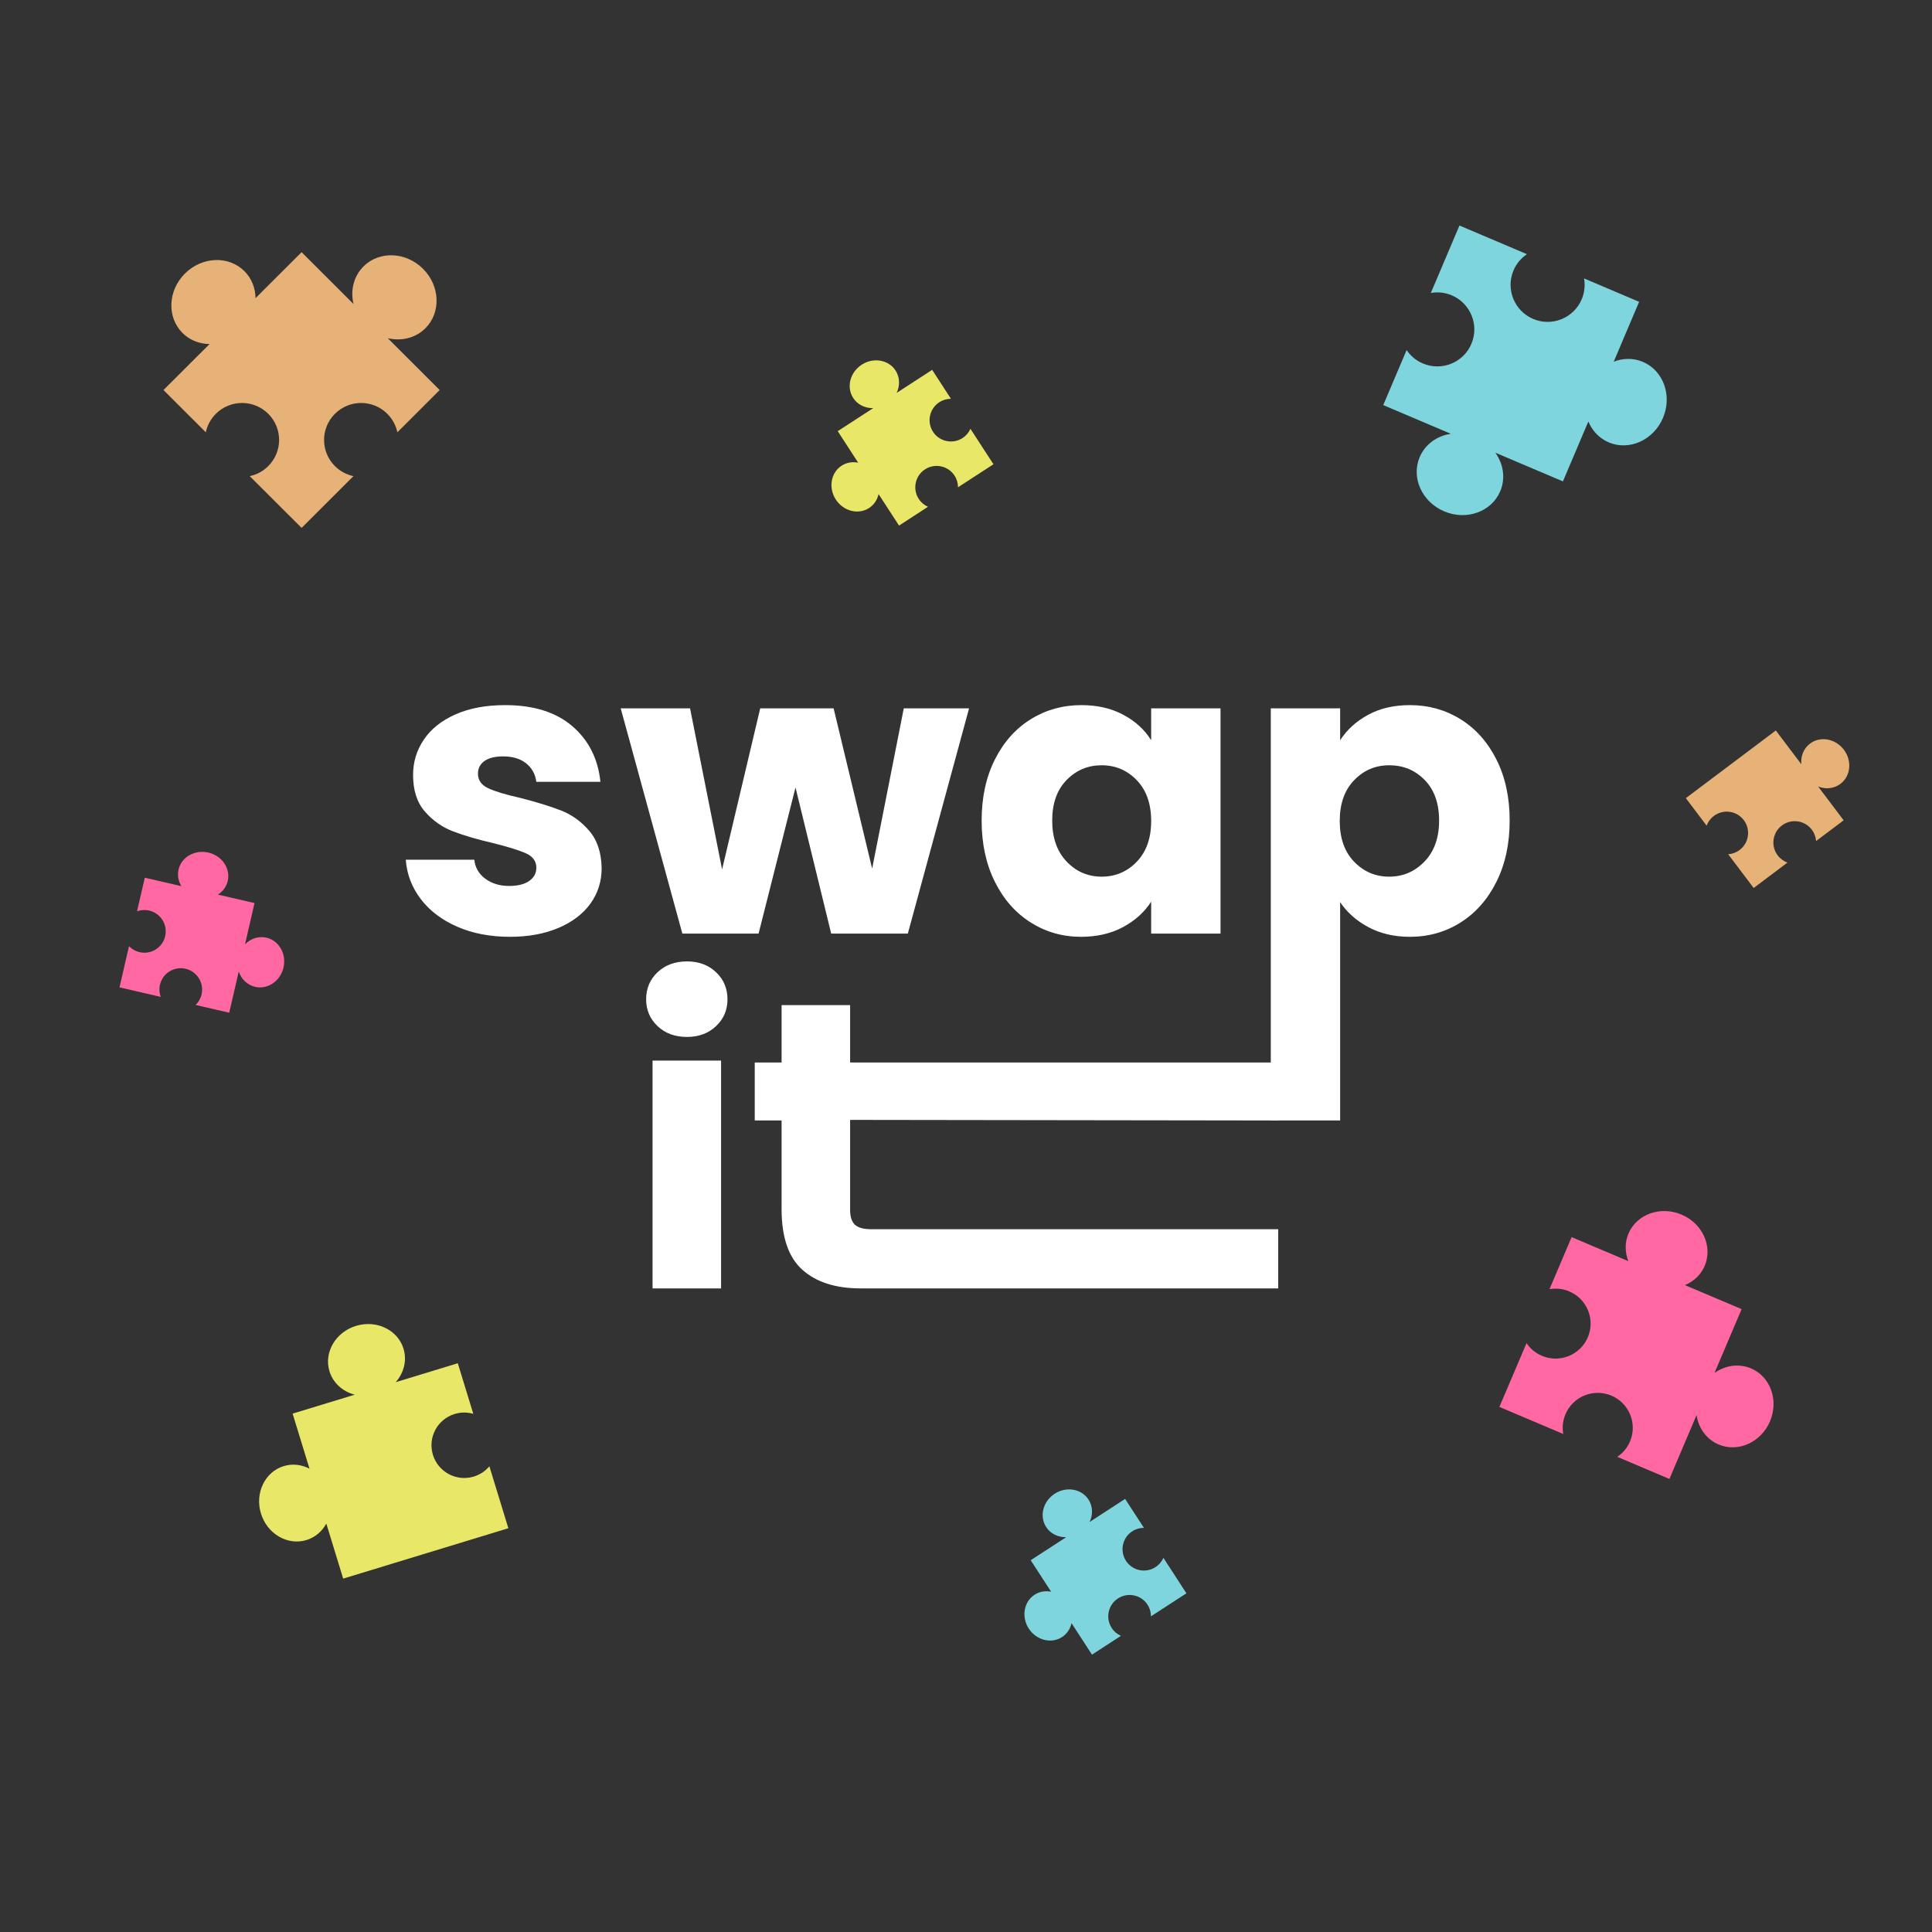 <svg width="200" height="200" viewBox="0 0 200 200" fill="none" xmlns="http://www.w3.org/2000/svg">
<rect x="0" y="0" width="200" height="200" fill="#333333" stroke="none"/>
<path d="M172.152 43.261C173.128 40.96 172.197 38.363 170.072 37.461C169.084 37.041 168.014 37.07 167.051 37.443L169.682 31.244L163.98 28.822C164.106 29.529 164.036 30.279 163.735 30.988C162.909 32.935 160.66 33.843 158.712 33.016C156.764 32.189 155.854 29.94 156.68 27.992C156.981 27.283 157.472 26.712 158.068 26.312L151.082 23.346L148.12 30.328C148.826 30.202 149.577 30.272 150.286 30.573C152.235 31.401 153.144 33.65 152.318 35.597C151.492 37.544 149.242 38.452 147.294 37.625C146.584 37.324 146.013 36.833 145.612 36.237L143.194 41.936L150.189 44.906C148.771 45.117 147.533 45.98 146.965 47.32C146.063 49.444 147.199 51.958 149.501 52.936C151.804 53.913 154.401 52.984 155.302 50.86C155.871 49.52 155.632 48.03 154.798 46.863L161.793 49.833L164.424 43.634C164.824 44.586 165.547 45.376 166.535 45.795C168.66 46.697 171.175 45.563 172.151 43.262L172.152 43.261Z" fill="#7ED5DD"/>
<path d="M174.071 125.733C171.892 124.81 169.434 125.69 168.579 127.699C168.182 128.632 168.21 129.643 168.563 130.553L162.694 128.067L160.402 133.455C161.071 133.336 161.781 133.402 162.452 133.686C164.295 134.467 165.155 136.592 164.372 138.434C163.589 140.275 161.46 141.134 159.616 140.353C158.945 140.069 158.404 139.605 158.025 139.042L155.218 145.643L161.827 148.443C161.708 147.775 161.774 147.066 162.06 146.395C162.843 144.554 164.972 143.695 166.815 144.476C168.659 145.256 169.518 147.382 168.735 149.223C168.45 149.894 167.985 150.434 167.421 150.812L172.816 153.098L175.628 146.488C175.827 147.827 176.645 148.997 177.913 149.534C179.923 150.386 182.304 149.313 183.229 147.137C184.155 144.961 183.275 142.507 181.264 141.655C179.996 141.118 178.585 141.344 177.481 142.131L180.292 135.521L174.423 133.035C175.324 132.657 176.072 131.974 176.469 131.041C177.323 129.033 176.25 126.656 174.071 125.734L174.071 125.733Z" fill="#FF68A3"/>
<path d="M27.013 156.677C27.661 158.791 29.77 160.022 31.724 159.426C32.632 159.149 33.341 158.522 33.781 157.722L35.526 163.418L40.768 161.819L46.204 160.161L52.625 158.203L50.66 151.789C50.252 152.275 49.704 152.654 49.051 152.853C47.26 153.399 45.364 152.392 44.816 150.603C44.267 148.814 45.275 146.92 47.066 146.374C47.718 146.175 48.385 146.183 48.996 146.359L47.391 141.123L40.961 143.085C41.801 142.136 42.149 140.848 41.772 139.617C41.174 137.666 38.973 136.607 36.856 137.253C34.74 137.898 33.509 140.004 34.107 141.955C34.484 143.186 35.494 144.06 36.723 144.377L30.292 146.338L32.038 152.034C31.225 151.617 30.286 151.492 29.378 151.769C27.424 152.365 26.365 154.562 27.013 156.676L27.013 156.677Z" fill="#E8E768"/>
<path d="M19.142 28.32C17.372 30.086 17.262 32.84 18.895 34.471C19.655 35.229 20.658 35.602 21.692 35.617L16.924 40.376L21.307 44.752C21.455 44.05 21.801 43.381 22.347 42.837C23.844 41.342 26.272 41.342 27.77 42.837C29.267 44.332 29.267 46.755 27.77 48.25C27.224 48.795 26.554 49.141 25.851 49.288L31.221 54.648L36.59 49.288C35.887 49.141 35.217 48.795 34.671 48.25C33.174 46.755 33.174 44.332 34.671 42.837C36.169 41.342 38.597 41.342 40.094 42.837C40.64 43.381 40.986 44.05 41.134 44.752L45.517 40.376L40.141 35.009C41.535 35.344 43.008 35.007 44.038 33.979C45.672 32.348 45.561 29.594 43.792 27.827C42.022 26.061 39.263 25.95 37.629 27.581C36.599 28.609 36.262 30.08 36.597 31.472L31.221 26.105L26.453 30.864C26.439 29.833 26.064 28.831 25.305 28.073C23.672 26.442 20.913 26.552 19.143 28.319L19.142 28.32Z" fill="#E7B277"/>
<path d="M86.523 51.711C87.309 52.921 88.851 53.314 89.968 52.588C90.487 52.251 90.819 51.73 90.951 51.149L93.067 54.408L96.064 52.462C95.685 52.294 95.349 52.019 95.107 51.646C94.442 50.622 94.734 49.253 95.757 48.588C96.781 47.923 98.15 48.214 98.815 49.238C99.057 49.611 99.172 50.03 99.171 50.444L102.843 48.059L100.459 44.389C100.292 44.768 100.016 45.104 99.643 45.346C98.619 46.011 97.25 45.721 96.585 44.697C95.921 43.673 96.212 42.304 97.236 41.639C97.609 41.397 98.028 41.282 98.442 41.283L96.497 38.287L92.82 40.674C93.177 39.928 93.163 39.057 92.706 38.353C91.981 37.237 90.412 36.968 89.202 37.754C87.992 38.54 87.598 40.083 88.323 41.199C88.781 41.903 89.571 42.27 90.397 42.248L86.721 44.635L88.837 47.895C88.253 47.779 87.642 47.87 87.123 48.207C86.006 48.932 85.737 50.501 86.523 51.711L86.523 51.711Z" fill="#E8E768"/>
<path d="M106.499 168.591C107.284 169.801 108.827 170.193 109.944 169.468C110.463 169.131 110.794 168.61 110.926 168.029L113.042 171.288L116.039 169.342C115.661 169.174 115.325 168.899 115.083 168.526C114.418 167.502 114.709 166.133 115.733 165.468C116.757 164.803 118.126 165.094 118.791 166.117C119.033 166.49 119.148 166.91 119.147 167.323L122.818 164.939L120.435 161.269C120.267 161.648 119.992 161.984 119.619 162.226C118.595 162.891 117.226 162.6 116.561 161.577C115.896 160.553 116.187 159.184 117.211 158.519C117.584 158.277 118.004 158.162 118.418 158.163L116.472 155.167L112.796 157.554C113.152 156.808 113.139 155.937 112.681 155.233C111.956 154.116 110.387 153.848 109.177 154.634C107.967 155.42 107.574 156.962 108.299 158.079C108.756 158.783 109.546 159.15 110.373 159.128L106.697 161.515L108.813 164.774C108.229 164.659 107.618 164.749 107.099 165.087C105.982 165.812 105.713 167.381 106.498 168.591L106.499 168.591Z" fill="#7ED5DD"/>
<path d="M174.518 82.624L176.67 85.475C176.811 85.086 177.063 84.732 177.418 84.465C178.394 83.731 179.781 83.926 180.517 84.9C181.252 85.874 181.057 87.259 180.081 87.993C179.726 88.26 179.316 88.404 178.902 88.432L181.539 91.925L185.037 89.293C184.647 89.152 184.292 88.901 184.025 88.546C183.289 87.572 183.484 86.187 184.46 85.454C185.435 84.72 186.822 84.914 187.558 85.888C187.826 86.243 187.97 86.653 187.998 87.066L190.854 84.918L188.213 81.42C188.983 81.724 189.852 81.649 190.523 81.144C191.587 80.344 191.745 78.761 190.876 77.61C190.007 76.459 188.44 76.174 187.376 76.975C186.704 77.48 186.393 78.293 186.473 79.115L183.833 75.618L180.726 77.954L174.518 82.624Z" fill="#E7B277"/>
<path d="M21.571 88.257C20.165 87.932 18.782 88.72 18.483 90.017C18.344 90.62 18.468 91.225 18.777 91.734L14.989 90.859L14.186 94.339C14.575 94.197 15.008 94.161 15.442 94.262C16.632 94.537 17.374 95.723 17.1 96.912C16.826 98.102 15.639 98.843 14.449 98.567C14.015 98.467 13.641 98.246 13.354 97.947L12.371 102.21L16.637 103.196C16.494 102.808 16.459 102.375 16.559 101.941C16.833 100.752 18.02 100.011 19.21 100.286C20.399 100.561 21.142 101.748 20.868 102.937C20.768 103.37 20.546 103.744 20.248 104.031L23.73 104.836L24.715 100.567C24.977 101.351 25.593 101.968 26.411 102.157C27.709 102.457 29.024 101.561 29.348 100.156C29.672 98.751 28.883 97.368 27.585 97.068C26.766 96.879 25.943 97.163 25.364 97.753L26.348 93.484L22.56 92.609C23.061 92.286 23.437 91.797 23.576 91.194C23.875 89.897 22.978 88.582 21.572 88.257L21.571 88.257Z" fill="#FF68A3"/>
<path fill-rule="evenodd" clip-rule="evenodd" d="M57.811 96.059C56.37 96.672 54.697 96.978 52.794 96.978C50.751 96.978 48.932 96.63 47.337 95.934C45.741 95.237 44.482 94.283 43.558 93.071C42.635 91.86 42.117 90.502 42.005 88.997H49.1C49.184 89.805 49.562 90.46 50.233 90.961C50.905 91.463 51.731 91.713 52.71 91.713C53.606 91.713 54.299 91.539 54.788 91.191C55.278 90.843 55.523 90.39 55.523 89.833C55.523 89.165 55.173 88.67 54.474 88.35C53.774 88.029 52.64 87.674 51.073 87.284C49.394 86.894 47.994 86.483 46.875 86.052C45.755 85.62 44.79 84.937 43.978 84.004C43.166 83.071 42.761 81.811 42.761 80.223C42.761 78.886 43.131 77.667 43.873 76.567C44.615 75.466 45.706 74.596 47.148 73.955C48.589 73.314 50.303 72.994 52.291 72.994C55.229 72.994 57.545 73.718 59.239 75.167C60.932 76.615 61.904 78.537 62.156 80.933H55.523C55.411 80.125 55.054 79.485 54.453 79.011C53.851 78.537 53.06 78.301 52.081 78.301C51.241 78.301 50.597 78.461 50.149 78.781C49.702 79.102 49.478 79.54 49.478 80.097C49.478 80.766 49.834 81.267 50.548 81.602C51.262 81.936 52.374 82.27 53.886 82.605C55.621 83.05 57.034 83.489 58.126 83.921C59.218 84.353 60.176 85.049 61.002 86.01C61.827 86.971 62.254 88.259 62.282 89.875C62.282 91.24 61.897 92.459 61.128 93.531C60.358 94.603 59.252 95.446 57.811 96.059ZM82.35 81.518L78.529 96.644H70.637L64.255 73.328H71.434L74.751 90L78.697 73.328H86.296L90.284 89.917L93.559 73.328H100.318L93.979 96.644H86.044L82.35 81.518ZM111.905 96.978C113.556 96.978 115.005 96.644 116.25 95.975C117.496 95.307 118.468 94.429 119.168 93.343V96.644H126.347V73.328H119.168V76.629C118.496 75.543 117.537 74.665 116.292 73.997C115.047 73.328 113.598 72.994 111.947 72.994C110.016 72.994 108.266 73.482 106.699 74.457C105.132 75.431 103.893 76.824 102.984 78.635C102.074 80.446 101.619 82.549 101.619 84.944C101.619 87.34 102.074 89.45 102.984 91.275C103.893 93.099 105.132 94.506 106.699 95.495C108.266 96.484 110.002 96.978 111.905 96.978ZM110.415 89.186C111.408 90.23 112.619 90.752 114.046 90.752C115.473 90.752 116.684 90.237 117.677 89.206C118.671 88.176 119.168 86.769 119.168 84.986C119.168 83.203 118.671 81.797 117.677 80.766C116.684 79.735 115.473 79.22 114.046 79.22C112.619 79.22 111.408 79.728 110.415 80.745C109.421 81.762 108.924 83.162 108.924 84.944C108.924 86.727 109.421 88.141 110.415 89.186ZM138.731 115.992V93.385C139.431 94.443 140.404 95.307 141.649 95.975C142.895 96.644 144.329 96.978 145.952 96.978C147.883 96.978 149.633 96.484 151.2 95.495C152.767 94.506 154.006 93.099 154.915 91.275C155.825 89.45 156.28 87.34 156.28 84.944C156.28 82.549 155.825 80.446 154.915 78.635C154.006 76.824 152.767 75.431 151.2 74.457C149.633 73.482 147.883 72.994 145.952 72.994C144.301 72.994 142.86 73.328 141.628 73.997C140.397 74.665 139.431 75.543 138.731 76.629V73.328H131.552V115.992H138.731ZM140.18 89.206C141.173 90.237 142.384 90.752 143.811 90.752C145.239 90.752 146.456 90.23 147.464 89.186C148.471 88.141 148.975 86.727 148.975 84.944C148.975 83.162 148.478 81.762 147.485 80.745C146.491 79.728 145.267 79.22 143.811 79.22C142.384 79.22 141.173 79.735 140.18 80.766C139.186 81.797 138.689 83.203 138.689 84.986C138.689 86.769 139.186 88.176 140.18 89.206Z" fill="white"/>
<path fill-rule="evenodd" clip-rule="evenodd" d="M71.119 107.343C72.336 107.343 73.339 106.97 74.127 106.223C74.915 105.476 75.309 104.554 75.309 103.455C75.309 102.328 74.915 101.391 74.127 100.645C73.339 99.898 72.336 99.525 71.119 99.525C69.875 99.525 68.858 99.898 68.07 100.645C67.282 101.391 66.888 102.328 66.888 103.455C66.888 104.554 67.282 105.476 68.07 106.223C68.858 106.97 69.875 107.343 71.119 107.343ZM74.645 133.374V109.794H67.552V133.374H74.645ZM132.319 127.247V133.374H89.082C86.51 133.374 84.505 132.733 83.067 131.452C81.629 130.17 80.91 128.078 80.91 125.176V115.992H78.13V109.991H80.91V104.047H88.004V109.991H132.319V115.992L88.004 115.93V125.261C88.004 125.965 88.17 126.472 88.502 126.782C88.834 127.092 89.387 127.247 90.161 127.247H132.319Z" fill="white"/>
</svg>

